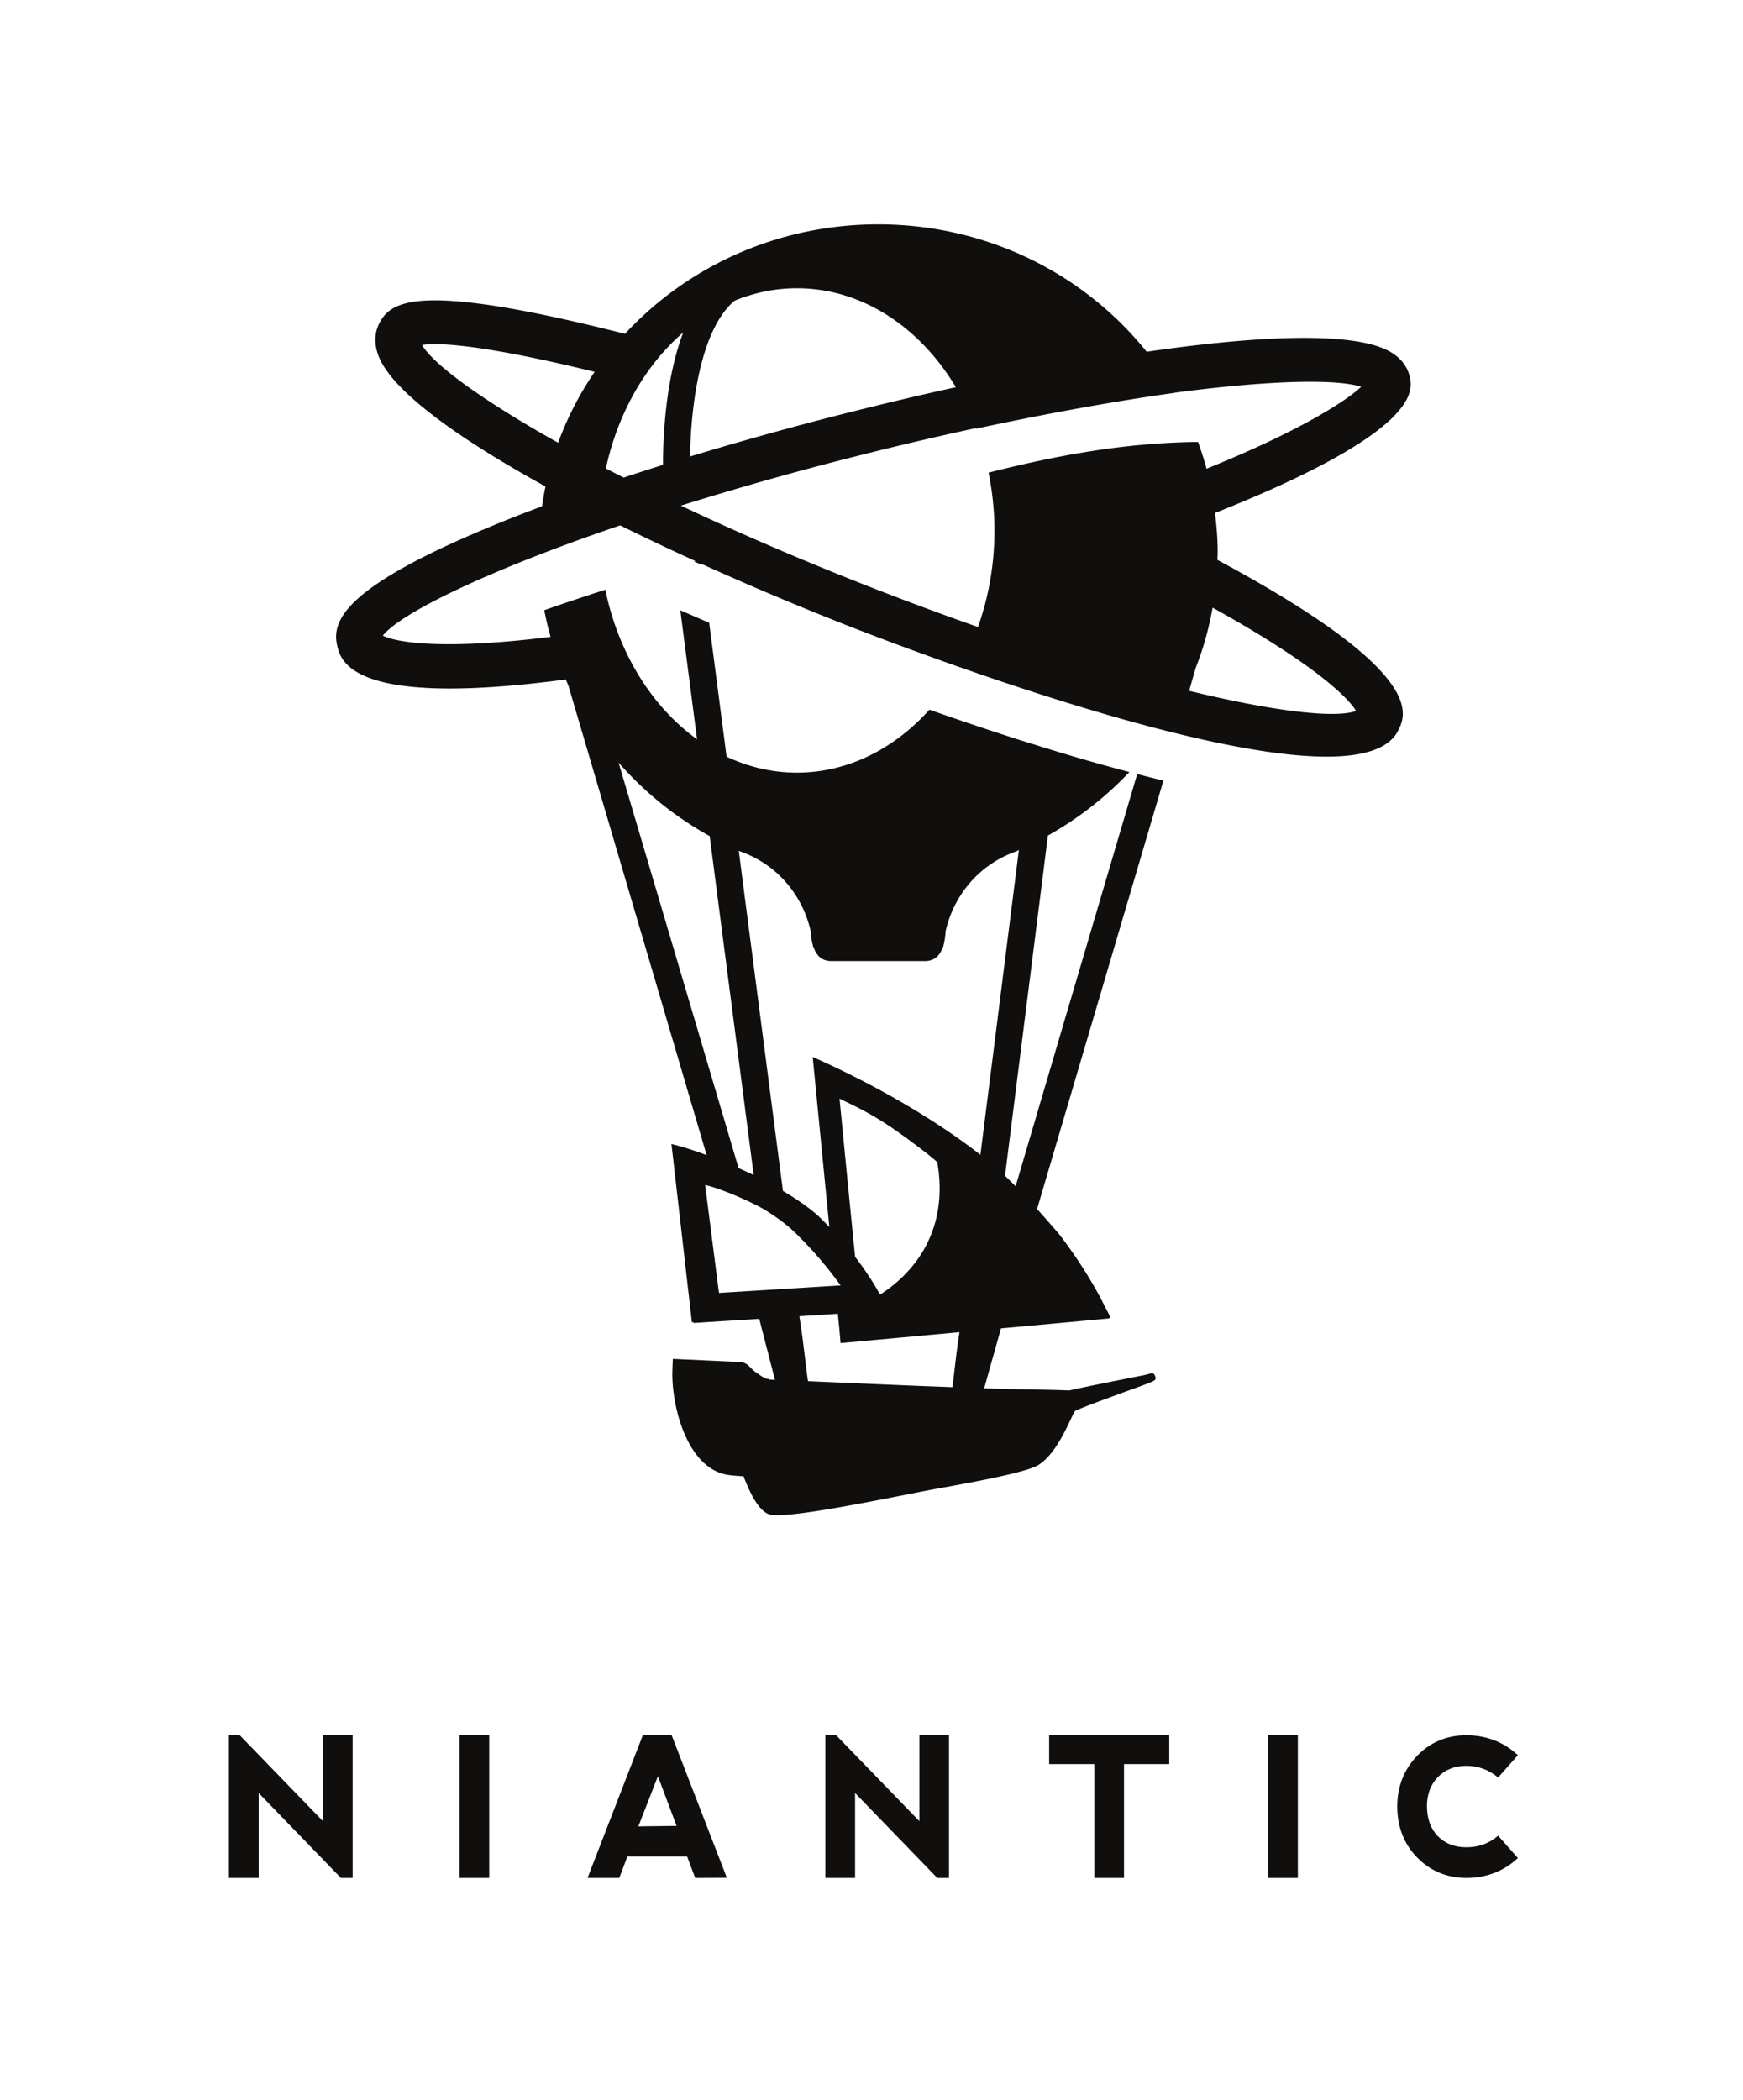 <svg xmlns="http://www.w3.org/2000/svg" width="215pt" height="259pt" viewBox="0 0 215 259">
	<path style="stroke:none;fill-rule:nonzero;fill:#100f0d;fill-opacity:1" d="m39.836 224.637-10.211-10.543-.04-.051h-1.347v17.602h3.668v-10.48L42 231.593l.047.05H43.5v-17.601h-3.664v10.594"/>
	<path style="stroke:none;fill-rule:nonzero;fill:#100f0d;fill-opacity:1" d="M56.691 231.645h3.653V214.03H56.69v17.614"/>
	<path style="stroke:none;fill-rule:nonzero;fill:#100f0d;fill-opacity:1" d="m83.457 225.223-4.715.058 2.41-6.183Zm6.203 6.406-6.77-17.484-.038-.102h-3.563l-6.727 17.371-.09.23h3.915l1-2.648h7.367l1 2.649 3.906-.016"/>
	<path style="stroke:none;fill-rule:nonzero;fill:#100f0d;fill-opacity:1" d="M115.617 231.645h1.445v-17.602h-3.656v10.594l-10.21-10.543-.048-.051h-1.34v17.602h3.665v-10.48l10.093 10.429.051.05"/>
	<path style="stroke:none;fill-rule:nonzero;fill:#100f0d;fill-opacity:1" d="M144.227 214.043h-14.813v3.559h5.574v14.043h3.66v-14.043h5.579v-3.559"/>
	<path style="stroke:none;fill-rule:nonzero;fill:#100f0d;fill-opacity:1" d="M156.441 231.645h3.649V214.03h-3.649v17.614"/>
	<path style="stroke:none;fill-rule:nonzero;fill:#100f0d;fill-opacity:1" d="M184.68 226.527c-1.067.887-2.34 1.332-3.797 1.332-1.45 0-2.637-.457-3.52-1.367-.886-.906-1.34-2.156-1.347-3.703 0-1.45.449-2.652 1.332-3.57.882-.926 2.066-1.395 3.515-1.406 1.426 0 2.711.457 3.817 1.351l.113.094 2.441-2.758-.125-.11c-1.722-1.558-3.824-2.347-6.246-2.347-2.394 0-4.433.855-6.054 2.531-1.621 1.68-2.45 3.778-2.457 6.238 0 2.512.824 4.63 2.449 6.301 1.629 1.668 3.664 2.52 6.062 2.532 2.418 0 4.52-.79 6.246-2.344l.125-.11-2.441-2.765-.113.101"/>
	<path style="stroke:none;fill-rule:nonzero;fill:#100f0d;fill-opacity:1" d="m146.68 85.21.808-2.815a38.805 38.805 0 0 0 2.086-7.442c12.422 6.871 16.75 11.106 17.688 12.738-2.371.899-9.625.184-20.582-2.48Zm-26.047-7.87a401.526 401.526 0 0 1-14.766-5.516c-8.137-3.222-15.449-6.414-21.879-9.457a404.368 404.368 0 0 1 22.172-6.23 417.477 417.477 0 0 1 14.203-3.328c.004.02.012.043.024.066 7.918-1.691 16.601-3.324 24.539-4.422l-.008-.016c12.008-1.593 20.066-1.683 22.984-.726-1.882 1.781-7.664 5.488-19.074 10.105a41.058 41.058 0 0 0-1.05-3.3c-7.567.078-15.548 1.168-25.837 3.785.457 2.289.727 4.668.727 7.133 0 4.238-.734 8.257-2.035 11.906ZM76.926 58.906c-.746-.375-1.473-.75-2.192-1.12 1.493-6.884 4.918-12.786 9.54-16.778-2.204 5.808-2.493 12.98-2.493 16.332-1.648.52-3.27 1.043-4.855 1.566Zm-8.082-4.297c-9.653-5.398-15.446-9.75-16.785-12.054 1.71-.278 6.808-.23 21.289 3.312a40.072 40.072 0 0 0-4.504 8.742Zm21.781-17.527c2.414-.977 4.984-1.527 7.664-1.527 8.063 0 15.188 4.812 19.621 12.207-4.387.96-8.781 2.004-13.094 3.09a423.836 423.836 0 0 0-19.699 5.457c.086-5.961 1.207-15.633 5.508-19.227Zm-3.086 66.047 5.43 41.82a63.928 63.928 0 0 0-1.864-.863L76.301 94.062a41.687 41.687 0 0 0 11.238 9.067Zm3.652 1.824-.027.016c5.031 1.715 7.95 5.851 8.844 9.93.035.617.113 1.203.262 1.706.003.07.023.137.027.2h.047c.355 1.054 1.02 1.742 2.203 1.742h11.547c1.183 0 1.851-.688 2.21-1.742h.048c.007-.07.023-.153.035-.223.136-.5.215-1.066.25-1.68.89-4.078 3.82-8.218 8.847-9.933l-.027-.016c.07-.035.148-.07.223-.105l-4.746 37.593c-9.29-7.23-20.309-11.875-20.688-12.066l2.055 20.977c-.633-.653-1.278-1.336-2.04-1.946-1.14-.914-2.406-1.75-3.683-2.508l-5.453-41.976c.023.008.047.02.066.031Zm26.29 66.152c-5.91-.21-12.235-.507-17.81-.738-.218-1.293-.581-5.012-1.07-8.012l4.747-.3.218 2.222c.024.344.114 1.332.114 1.332l.011-.004.004.063 14.657-1.344c-.43 2.707-.735 5.957-.872 6.781Zm-13.922-35.59c2.183 1.075 4.171 1.93 7.64 4.423 3.465 2.492 4.418 3.417 4.418 3.425 1.453 8.434-2.87 13.653-7.035 16.305a4.707 4.707 0 0 1-.336-.516c-.066-.117-1-1.82-2.742-4.09-.008-.027-.027-.039-.031-.058l-.723-7.277-1.188-12.145ZM88.684 159.48l-1.704-13.312c2.336.547 6.114 2.297 7.465 3.125.297.187.582.371.871.566.891.598 1.75 1.243 2.512 1.953.387.364.746.727 1.106 1.094a47.051 47.051 0 0 1 3.968 4.59c.285.375.559.738.793 1.059Zm61.48-90.421c.012-.325.035-.645.035-.973 0-1.629-.133-3.227-.328-4.809 25.582-10.164 24.399-15.207 24.008-16.863-.195-.836-.754-2.027-2.285-2.957-4.246-2.57-15.88-2.148-30.153-.07-7.656-9.551-19.632-15.715-33.117-15.715-12.41 0-23.562 5.219-31.23 13.504-25.246-6.395-28.84-4.164-30.305-1.301-.426.836-.789 2.207-.105 4.008 1.629 4.297 9.668 10.097 20.601 16.125-.168.804-.3 1.617-.422 2.437-2.34.88-4.57 1.758-6.66 2.63-17.683 7.37-19.332 11.5-18.61 14.562.352 1.5 1.25 5.289 13.9 5.289 3.679 0 8.355-.324 14.296-1.114.102.239.203.489.313.723l17.062 57.953c-2.574-.988-4.34-1.37-4.34-1.37l2.52 21.984.195-.016.004.101 8.11-.507 1.94 7.527c-1.316-.059-.425-.105-.976-.133-.265-.004-1.004-.531-1.387-.808-.843-.602-.96-1.235-2.09-1.274l-8.144-.375s-.047 1.098-.055 1.457c-.144 4.176 1.766 12.227 7.016 12.875.441.059 1.04.098 1.766.156 1.773 4.692 3.132 4.758 3.75 4.782.132.008.308.011.476.008 3.297-.047 10.63-1.508 18.371-3.036 2.203-.437 11.957-2.023 13.77-3.156 2.55-1.574 4.125-6.285 4.527-6.664.95-.52 8.406-3.156 9.035-3.418.778-.332 1.008-.402.856-.824-.238-.633-.438-.379-1.399-.172-.238.05-8.332 1.64-9.172 1.879-.257-.008-.32-.008-.402-.008-.09-.008-.187-.008-.894-.035-1.121-.04-6.532-.117-9.243-.211l2.075-7.395 13.37-1.23-.054-.059.211-.02s-.688-1.37-.91-1.776c-.117-.208-1.867-3.86-5.363-8.434 0 0-1.184-1.414-2.805-3.2l15.586-52.85c-.078-.02-.153-.036-.235-.056-.96-.23-1.984-.496-3-.753l-14.996 50.851a57.894 57.894 0 0 0-1.308-1.293l5.293-41.972a41.976 41.976 0 0 0 10.047-7.833 252.963 252.963 0 0 1-8.743-2.472v-.004c-1.058-.317-2.144-.656-3.234-.996v.008a379.878 379.878 0 0 1-12.684-4.23c-4.324 4.812-10.054 7.769-16.359 7.769-3.055 0-5.973-.707-8.664-1.97l-2.148-16.519a790.6 790.6 0 0 1-3.559-1.535l2.066 15.914c-5.55-4-9.703-10.61-11.316-18.457-2.79.907-5.32 1.75-7.531 2.528.207 1.113.476 2.207.777 3.289-13.387 1.675-19.062.668-20.691-.149 2.058-2.648 12.39-7.855 29.277-13.601a313.702 313.702 0 0 0 9.281 4.402c-.054.016-.105.035-.16.05.3.134.621.27.93.403l-.02-.105a389.64 389.64 0 0 0 17.317 7.336c5.12 2.027 42.152 16.441 59.78 16.437 4.442 0 7.661-.914 8.813-3.176 1.024-2.007 3.641-7.18-22.277-21.093"/>
</svg>
